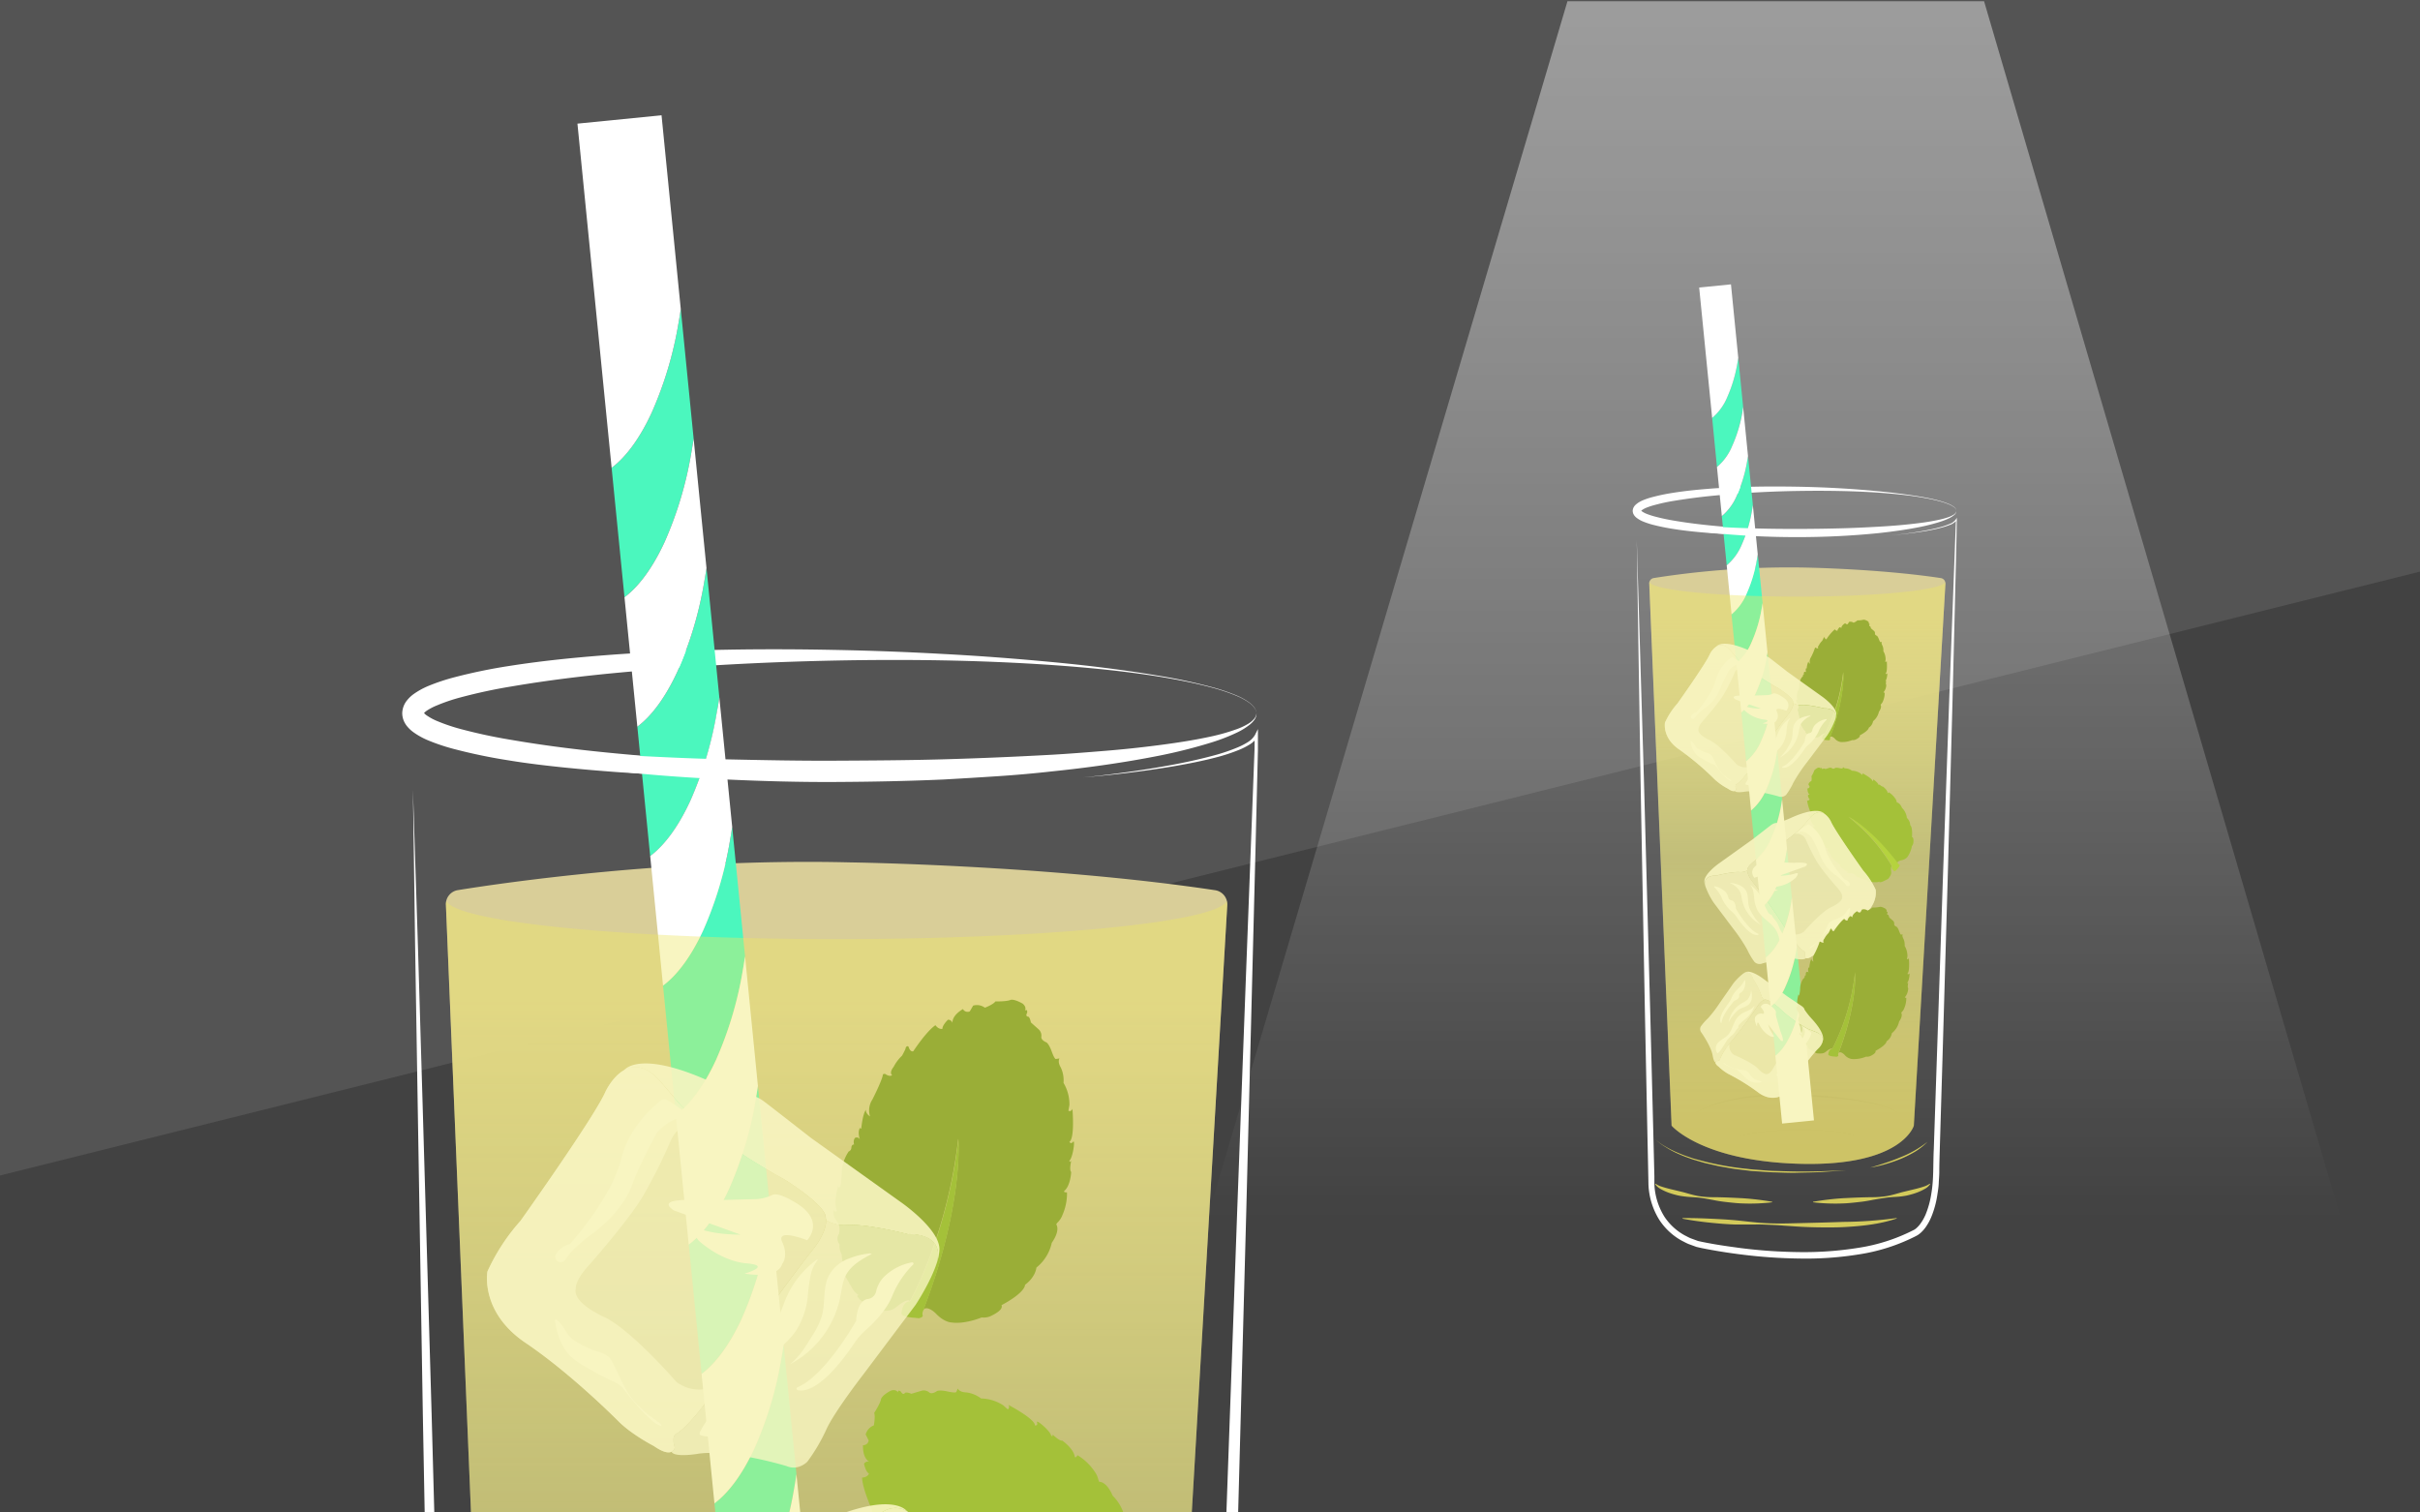 <svg xmlns="http://www.w3.org/2000/svg" xmlns:xlink="http://www.w3.org/1999/xlink" viewBox="0 0 800 500"><defs><style>.cls-1{fill:#545454;}.cls-2{fill:#424242;}.cls-3{opacity:0.6;fill:url(#linear-gradient);}.cls-10,.cls-11,.cls-4,.cls-9{fill:#fff;}.cls-5{fill:url(#linear-gradient-2);}.cls-6{fill:#638919;}.cls-7{fill:#73a91d;}.cls-8{fill:#4bf7be;}.cls-9{opacity:0.7;}.cls-10{opacity:0.9;}.cls-11{opacity:0.8;}.cls-12{fill:#ede664;opacity:0.4;}.cls-13{fill:#d3ca5b;}.cls-14{fill:url(#linear-gradient-3);}.cls-15{fill:#8fc624;}</style><linearGradient id="linear-gradient" x1="587.11" y1="5.64" x2="587.11" y2="403.06" gradientUnits="userSpaceOnUse"><stop offset="0" stop-color="#fff" stop-opacity="0.7"/><stop offset="0.13" stop-color="#fff" stop-opacity="0.64"/><stop offset="0.38" stop-color="#fff" stop-opacity="0.48"/><stop offset="0.73" stop-color="#fff" stop-opacity="0.22"/><stop offset="1" stop-color="#fff" stop-opacity="0"/></linearGradient><linearGradient id="linear-gradient-2" x1="276.56" y1="329.86" x2="276.56" y2="790.97" gradientUnits="userSpaceOnUse"><stop offset="0" stop-color="#d9ce98"/><stop offset="0.45" stop-color="#edeab2" stop-opacity="0.5"/><stop offset="1" stop-color="#b8ab68"/></linearGradient><linearGradient id="linear-gradient-3" x1="594.15" y1="204.58" x2="594.15" y2="379.36" xlink:href="#linear-gradient-2"/></defs><title>featured image</title><g id="Layer_7" data-name="Layer 7"><rect class="cls-1" width="800" height="500"/><polygon class="cls-2" points="0 388.6 800 188.96 800 500 0 500 0 388.6"/></g><g id="Layer_2" data-name="Layer 2"><g id="Layer_12" data-name="Layer 12"><polygon class="cls-3" points="518.17 0.4 391.22 429.32 783 434 655.89 0.4 518.17 0.4"/></g></g><g id="Layer_3" data-name="Layer 3"><path class="cls-4" d="M415.3,235.77a3.42,3.42,0,0,0-.8-2,7.59,7.59,0,0,0-1.63-1.52,21.22,21.22,0,0,0-3.91-2.15,63.33,63.33,0,0,0-8.47-2.84c-5.76-1.54-11.63-2.65-17.52-3.61-11.78-1.87-23.67-3-35.57-3.83-23.8-1.62-47.67-1.92-71.49-1.45q-17.88.36-35.71,1.35t-35.58,2.64c-11.83,1.1-23.62,2.54-35.24,4.52a173.85,173.85,0,0,0-17.15,3.67,59.36,59.36,0,0,0-8,2.73A18,18,0,0,0,141,235a4.6,4.6,0,0,0-.91.83c-.16.22-.05.17-.06-.1s-.1-.32.06-.11a4.3,4.3,0,0,0,.91.84,18.05,18.05,0,0,0,3.24,1.79,60.16,60.16,0,0,0,8,2.74,173.83,173.83,0,0,0,17.15,3.66c11.63,2,23.42,3.41,35.24,4.51s23.69,2,35.58,2.64S264,253,275.91,253.19c23.82.48,47.69.18,71.49-1.43,11.9-.88,23.79-2,35.57-3.83,5.89-1,11.76-2.07,17.52-3.61a62,62,0,0,0,8.47-2.85,20.6,20.6,0,0,0,3.91-2.14,7.59,7.59,0,0,0,1.63-1.52A3.42,3.42,0,0,0,415.3,235.77Zm0,0a3.42,3.42,0,0,1-.78,2,7.94,7.94,0,0,1-1.63,1.54,21.27,21.27,0,0,1-3.9,2.18,64.61,64.61,0,0,1-8.47,2.91,176.8,176.8,0,0,1-17.5,3.74c-11.78,2-23.64,3.45-35.53,4.56s-23.81,2-35.75,2.65-23.88,1.11-35.83,1.35c-23.91.48-47.86.18-71.79-1.45q-9-.65-17.94-1.56c-6-.63-12-1.33-17.92-2.31a179.41,179.41,0,0,1-17.87-3.69,65.73,65.73,0,0,1-9-3,24.46,24.46,0,0,1-4.58-2.53A11.07,11.07,0,0,1,134.5,240a7.48,7.48,0,0,1-1.05-1.79,6.73,6.73,0,0,1-.48-2.42,7,7,0,0,1,1.53-4.2,11.17,11.17,0,0,1,2.35-2.22,25.25,25.25,0,0,1,4.57-2.53,67.12,67.12,0,0,1,9-3,179.93,179.93,0,0,1,17.87-3.68c11.94-1.88,23.9-3,35.86-3.86,23.93-1.63,47.88-1.93,71.79-1.45q17.93.34,35.83,1.34c11.94.62,23.85,1.53,35.75,2.65s23.75,2.56,35.53,4.55a176.8,176.8,0,0,1,17.5,3.74A64.61,64.61,0,0,1,409,230a21.27,21.27,0,0,1,3.9,2.18,7.94,7.94,0,0,1,1.63,1.54A3.42,3.42,0,0,1,415.3,235.77Z"/><path class="cls-4" d="M358.05,257c9.91-1,19.79-2.37,29.57-4.18,4.89-.92,9.76-2,14.53-3.32a62.22,62.22,0,0,0,7-2.43,23.14,23.14,0,0,0,3.25-1.67,7.08,7.08,0,0,0,2.44-2.39l1-2v2.22c0,1.64,0,3.28,0,4.91l-.12,4.9-.24,9.81L415,282.47l-1,39.22-2,78.43L407.77,557l-4.46,156.86L401,792.27c-.2,6.54-.44,13.06-.44,19.67,0,.82,0,1.64,0,2.47l-.15,2.49-.3,5c-.1,1.66-.35,3.31-.52,5s-.33,3.32-.66,5l-.87,4.95c-.36,1.65-.78,3.28-1.18,4.92l-.29,1.23-.38,1.22-.78,2.42a50.6,50.6,0,0,1-1.8,4.8l-.48,1.19-.58,1.16L391.36,856c-.4.76-.89,1.5-1.34,2.25l-.68,1.12-.79,1.07a29.16,29.16,0,0,1-3.5,4.09l-1,.94-1.11.88a14.09,14.09,0,0,1-1.2.84c-.2.13-.42.26-.67.39a6.09,6.09,0,0,1-.85.42l.3-.14A141.56,141.56,0,0,1,356.22,878a185.41,185.41,0,0,1-25.46,6q-12.88,2.16-25.9,3.06c-8.66.56-17.34.78-26,.72a448,448,0,0,1-51.79-3.59q-12.87-1.61-25.66-3.9-3.19-.59-6.38-1.21l-3.19-.64-1.6-.34-.8-.18a8.06,8.06,0,0,1-.91-.23,66.3,66.3,0,0,1-12.48-5.22,54.69,54.69,0,0,1-19.76-18.2,61.67,61.67,0,0,1-9.1-25.2,53.84,53.84,0,0,1-.49-6.79c0-2.17-.08-4.3-.12-6.46l-.27-12.9-.54-25.79L143.66,674l-3.88-206.39-1.71-103.2-.84-51.6-.72-51.61,1.65,51.59,1.53,51.59,3,103.2,5.59,206.41,2.62,103.21.65,25.81.32,12.9c0,2.14.12,4.31.14,6.43a48.77,48.77,0,0,0,.48,6.08,56.73,56.73,0,0,0,8.34,22.94,49.08,49.08,0,0,0,17.83,16.36A61.32,61.32,0,0,0,190,872.39a3.89,3.89,0,0,0,.65.17l.77.17,1.56.33,3.14.63q3.14.62,6.29,1.18,12.62,2.25,25.37,3.82a442.19,442.19,0,0,0,51.14,3.47c8.54.05,17.07-.18,25.57-.75s17-1.56,25.34-3a179.21,179.21,0,0,0,24.73-5.84A136.22,136.22,0,0,0,377.86,863l.31-.14.24-.14a2.75,2.75,0,0,0,.38-.23,7.86,7.86,0,0,0,.81-.56l.82-.64.77-.73a24.56,24.56,0,0,0,2.87-3.35l.67-.91.59-1c.39-.66.81-1.28,1.17-2l1-2.06.52-1,.43-1.08c.57-1.45,1.22-2.86,1.65-4.38l.72-2.25.36-1.12.28-1.15c.36-1.54.77-3.07,1.11-4.62l.83-4.71c.32-1.56.43-3.16.64-4.75s.41-3.17.51-4.78l.29-4.81.15-2.4c0-.81,0-1.62,0-2.43,0-6.47.26-13,.47-19.56l2.58-78.43,5.36-156.86L409,400.08l2.92-78.42,1.49-39.22.74-19.6.37-9.8.19-4.91c.06-1.63,0-3.26.06-4.89l1,.22a7.86,7.86,0,0,1-2.85,2.77,23.06,23.06,0,0,1-3.41,1.7,59.07,59.07,0,0,1-7.14,2.36c-4.84,1.28-9.74,2.23-14.65,3.07C377.88,255,368,256.16,358.05,257Z"/><path class="cls-5" d="M405.71,299.24l-27.6,472.62s-9.9,35.13-97.19,33.34-114-33.34-114-33.34L147.4,299.11a4.7,4.7,0,0,1,3.95-4.85c15.28-2.47,70.82-10.6,129.57-9.17,0,0,65.2.86,120.8,9.2A4.73,4.73,0,0,1,405.71,299.24Z"/><path class="cls-6" d="M353.57,383.64c1.14-1.09,1.94-7.13,1.17-6.18s-1.22,0-1.22,0c1.85-1.18,1-10.92,1-10.92-.42,1.14-1.33.66-1.33.66l.34-1.9a13.86,13.86,0,0,0-1.95-7.32,10.05,10.05,0,0,0-.9-5.08c-1.19-2-.43-3-.43-3l-1.24.19s-.42.05-1.33-2.47-1.71-3-1.71-3-2-.76-1.71-2a2.79,2.79,0,0,0-.9-2.33L340.79,338c-.34-1.8-.86-1.9-.86-1.9-1.14-.09-.38-1.28-.38-1.28.19-1.43-.71-.76-.71-.76.62-1.29-.81-2.3-.81-2.3s-2.85-1.69-4.08-1.17-4.9.47-4.9.47c-.66,1-3.46,2.07-3.46,2.07a4.45,4.45,0,0,0-3.9-.69l-1.09,1.9a1.77,1.77,0,0,1-2.28-.76c-3.95,2.38-3.43,4.61-3.43,4.61a1.55,1.55,0,0,0-1.52-1.09c-2.09,2.14-1.8,3-1.8,3-1.38.28-2.33-1.19-2.33-1.19-3,2-7.32,8.6-7.32,8.6-1.1.39-1.61-1.57-1.61-1.57-.86-.39-1,.87-1,.87-.43.94-1.1,2.16-1.1,2.16a13.79,13.79,0,0,0-2.78,3.69c-1.65,2.12-.51,2.75-.51,2.75-.87.7-2.24-.36-2.24-.36-.94-.23-.87.51-.87.51-.51,2.24-3.41,7.9-3.41,7.9a6.62,6.62,0,0,0-.79,5.61c-1.61-1.1-1.33-2.2-1.33-2.2-1.14,1.34-1.57,6.28-1.57,6.28l-.43-.27c-.91,1.37,0,3.89,0,3.89a1.12,1.12,0,0,0-1.69-.55,2.48,2.48,0,0,0-.24,2.12s-.82-.08-.9,1a1.4,1.4,0,0,1-.9,1.33,13.55,13.55,0,0,0-2.28,6.44s-.12,4.67-.67,5.34-.4-.84-.4-.84c-1.89,6.48-.56,8.64-.56,8.64-.77.8-1-.36-1-.36-.56,3.39,1.53,3.49,1.8,5.61s-.23,2.63-.23,2.63a2.81,2.81,0,0,0,.36,3.23,5.58,5.58,0,0,0,.67,3.35,14,14,0,0,0,1.23,5.09c-.5.53-1.73-1-1.73-1,.8,1.66,3.92,6.94,3.92,6.94a6.59,6.59,0,0,0,2.14,2.37c-.9.35,0,.91,0,.91.17.54,1.8,1.63,1.8,1.63l3.8,2.37s.56.38,3.43.3,3.26-1.32,5.4-2.64c1.76-1.09,2.31-.77,2.45-.62h.14s9.78-17.17,14.5-43.64q.86-4.81,1.46-10s1.94,21.62-11.69,56.92a6.39,6.39,0,0,1,.4-.63c1.47-.95,3.84,1.47,3.84,1.47,2.81,3,5.18,3,5.18,3,4.52.67,10-1.66,10-1.66a5.83,5.83,0,0,0,2.85-.38c4.84-2.23,3.7-3.66,3.7-3.66,8.13-4.37,7.79-6.74,7.79-6.74,3.57-2.66,3.76-5.7,3.76-5.7a14.38,14.38,0,0,0,5.08-8.18c3-4.32,1.47-6.12,1.47-6.12l.38-.53a6.81,6.81,0,0,0,1.71-2.61,17.72,17.72,0,0,0,1.48-7.41c-1.57,0-.76-.62-.76-.62,1.95-1.79,2.14-6.13,2.14-6.13-.7-.57,0-3.67,0-3.67C353.3,384.47,353.57,383.64,353.57,383.64Z"/><path class="cls-6" d="M299.23,430.93a3.22,3.22,0,0,0-.72,1.1A3.94,3.94,0,0,1,299.23,430.93Z"/><path class="cls-7" d="M316.83,376.52q-.6,5.19-1.46,10c-4.72,26.47-14.5,43.64-14.5,43.64h-.14a2.52,2.52,0,0,0-1.5.74,3.94,3.94,0,0,0-.72,1.1,7,7,0,0,0-.5,2.32c.45,1.13,4.37,1.32,4.37,1.32l1.34.14s1.42-.22,1.31-.91a2.05,2.05,0,0,1,.05-1.29h0l.06-.17C318.77,398.14,316.83,376.52,316.83,376.52Z"/><path class="cls-8" d="M233.55,187.79l4.25,42.78c-.24,1.59-.49,3.14-.76,4.67a122.64,122.64,0,0,1-8.88,29.61c-3.82,8.26-8.35,14.52-13.22,18.19l-4.25-42.81c4.88-3.65,9.4-9.91,13.22-18.17a122.54,122.54,0,0,0,8.88-29.63C233.06,190.9,233.31,189.35,233.55,187.79Z"/><path class="cls-8" d="M225.05,102.19,229.3,145c-.24,1.57-.49,3.11-.76,4.64a122.62,122.62,0,0,1-8.88,29.64c-3.82,8.23-8.34,14.51-13.22,18.16l-4.25-42.78c4.88-3.68,9.4-9.93,13.22-18.19a122.64,122.64,0,0,0,8.88-29.61C224.56,105.33,224.82,103.78,225.05,102.19Z"/><path class="cls-8" d="M242.05,273.38l4.25,42.79c-.24,1.56-.49,3.13-.76,4.64a122.76,122.76,0,0,1-8.88,29.64c-3.82,8.25-8.35,14.51-13.23,18.16l-4.25-42.79c4.89-3.65,9.41-9.92,13.23-18.16A122.68,122.68,0,0,0,241.29,278C241.56,276.5,241.81,275,242.05,273.38Z"/><path class="cls-8" d="M250.55,359l4.25,42.8c-.24,1.57-.5,3.12-.76,4.65A122.54,122.54,0,0,1,245.16,436c-3.83,8.24-8.35,14.51-13.23,18.17l-4.25-42.79c4.88-3.67,9.41-9.93,13.22-18.19a122.62,122.62,0,0,0,8.89-29.61C250.06,362.09,250.31,360.54,250.55,359Z"/><path class="cls-8" d="M259.05,444.55l4.24,42.79c-.23,1.58-.49,3.13-.76,4.66a122.64,122.64,0,0,1-8.88,29.63c-3.82,8.24-8.34,14.5-13.22,18.17L236.18,497c4.88-3.67,9.4-9.92,13.22-18.18a122.18,122.18,0,0,0,8.88-29.64C258.56,447.68,258.81,446.12,259.05,444.55Z"/><path class="cls-4" d="M229.3,145l4.25,42.79c-.24,1.56-.49,3.11-.76,4.64a122.54,122.54,0,0,1-8.88,29.63c-3.82,8.26-8.34,14.52-13.22,18.17l-4.25-42.79c4.88-3.65,9.4-9.93,13.22-18.16a122.62,122.62,0,0,0,8.88-29.64C228.81,148.11,229.06,146.57,229.3,145Z"/><path class="cls-4" d="M218.69,38.11l6.36,64.08c-.23,1.59-.49,3.14-.76,4.67a122.64,122.64,0,0,1-8.88,29.61c-3.82,8.26-8.34,14.51-13.22,18.19L190.89,40.87Z"/><path class="cls-4" d="M237.8,230.57l4.25,42.81c-.24,1.57-.49,3.12-.76,4.65a122.68,122.68,0,0,1-8.88,29.63c-3.82,8.24-8.34,14.51-13.23,18.16L214.94,283c4.87-3.67,9.4-9.93,13.22-18.19A122.64,122.64,0,0,0,237,235.24C237.31,233.71,237.56,232.16,237.8,230.57Z"/><path class="cls-4" d="M246.3,316.17,250.55,359c-.24,1.58-.49,3.13-.76,4.66a122.62,122.62,0,0,1-8.89,29.61c-3.81,8.26-8.34,14.52-13.22,18.19l-4.25-42.81c4.88-3.65,9.41-9.91,13.23-18.16a122.76,122.76,0,0,0,8.88-29.64C245.81,319.3,246.06,317.73,246.3,316.17Z"/><path class="cls-4" d="M254.8,401.76l4.25,42.79c-.24,1.57-.49,3.13-.77,4.64a122.18,122.18,0,0,1-8.88,29.64c-3.82,8.26-8.34,14.51-13.22,18.18l-4.25-42.8c4.88-3.66,9.4-9.93,13.23-18.17A122.54,122.54,0,0,0,254,406.41C254.3,404.88,254.56,403.33,254.8,401.76Z"/><path class="cls-4" d="M263.29,487.34l4.25,42.8c-.23,1.57-.49,3.12-.76,4.65a122.09,122.09,0,0,1-8.88,29.63c-3.82,8.24-8.34,14.52-13.22,18.17l-4.25-42.79c4.88-3.67,9.4-9.93,13.22-18.17A122.64,122.64,0,0,0,262.53,492C262.8,490.47,263.06,488.92,263.29,487.34Z"/><path class="cls-9" d="M218.43,357.65c-4.92-5.67-9.08-5.62-12.19-3.84-3.88,2.23-6.12,7.18-6.12,7.18-3.69,8.4-28.06,42.62-28.06,42.62a66.21,66.21,0,0,0-10.91,16.72s-2.57,13.36,12.61,23.6,30.61,25.83,30.61,25.83c4.43,4.5,11.79,8.26,11.79,8.26,3.17,2.22,4.89,2.35,5.82,1.92a2,2,0,0,0,1.07-1.49c-1.34-4.33.86-4.66.86-4.66,4.77-3.3,11.5-12.91,13.73-16.2a12.6,12.6,0,0,1-14-.73s-14.33-16.53-23.3-21.19c0,0-11.27-4.76-10-9.69,0,0-.43-2.47,4.25-7.61,0,0,14.32-16.13,18.63-24.13a179.26,179.26,0,0,0,8.45-17c2.47-5.62,6.83-6.19,10.36-5.51a80.81,80.81,0,0,1-7.29-6.63Z"/><path class="cls-9" d="M223.05,478.45c-1.34-4.33.86-4.66.86-4.66,5.8-4,14.49-17.32,14.49-17.32,12-20.11,29.53-42.39,29.53-42.39,6.39-7.7,5-11.45,5-11.45.46-4.08-13.63-12.75-13.63-12.75-23.65-13-34.52-24.78-34.52-24.78l-6.37-7.45c-4.92-5.67-9.08-5.62-12.19-3.84-3.88,2.23-6.12,7.18-6.12,7.18-3.69,8.4-28.06,42.62-28.06,42.62a66.21,66.21,0,0,0-10.91,16.72s-2.57,13.36,12.61,23.6,30.61,25.83,30.61,25.83c4.43,4.5,11.79,8.26,11.79,8.26,3.17,2.22,4.89,2.35,5.82,1.92A2,2,0,0,0,223.05,478.45Z"/><path class="cls-10" d="M300.14,408s12-.75,9.67,9.16a15.74,15.74,0,0,0,.75-4.12c.13-6.71-12.67-15.57-12.67-15.57l-29.8-21.3s-11.88-9.28-15.28-11.87-5.23-2.08-5.23-2.08c-3.52-.5-13-4.76-13-4.76-23.74-10.69-28.31-3.6-28.31-3.6h0c3.11-1.78,7.27-1.83,12.19,3.84l6.37,7.45s10.87,11.81,34.52,24.78c0,0,14.09,8.67,13.63,12.75a2.53,2.53,0,0,1,.12.69,11.3,11.3,0,0,0,6.83,1.62C286.39,404.46,300.14,408,300.14,408Z"/><path class="cls-11" d="M267.93,414.08s-17.49,22.28-29.53,42.39c0,0-8.69,13.31-14.49,17.32,0,0-2.2.33-.86,4.66a2,2,0,0,1-1.07,1.49c1,1.93,8.36.72,8.36.72,10.61-1.81,29.69,4,29.69,4,3.92,1.68,6.87-1.46,6.87-1.46a58.9,58.9,0,0,0,6.25-10.6c2.65-5.9,12.33-18.35,12.33-18.35l17.2-22.89s5.15-7.76,7.13-14.26c2.35-9.91-9.67-9.16-9.67-9.16s-13.75-3.49-20.24-3a11.3,11.3,0,0,1-6.83-1.62C273.16,404.72,272.74,408.28,267.93,414.08Z"/><path class="cls-4" d="M220.4,363.63a1.74,1.74,0,0,0-1.87.16c-2.63,2-10.6,8.79-13.23,19.49-2.87,11.66-14.41,25.17-16.58,27.63a1.64,1.64,0,0,1-.78.51,7.17,7.17,0,0,0-4.1,3.15,1.76,1.76,0,0,0,3,1.86l.06-.09c2.12-3,4.63-5.32,9.32-8.8s10.4-9.38,12.81-16c2.22-6.14,7.19-15.38,7.93-16.74a1.5,1.5,0,0,1,.23-.33c.87-1,5.82-6.28,10.16-4.57S224.31,365.64,220.4,363.63Z"/><path class="cls-4" d="M232.3,396.84s-16.48-1.35-9.54,3.3l22,8s-7.73.12-13.19-1.8-.56,3.83-.56,3.83,7.17,6.75,15.8,7.48-.67,3.38-.67,3.38,10.87,2.07,12.44-3.21c0,0,2.18-2.5,0-7.24s8.26-.58,8.26-.58,6-6.18-3.24-12.05c-5-3.14-7.21-3.39-8.22-2.94a14.45,14.45,0,0,1-5.41,1.4Z"/><path class="cls-4" d="M301.52,417.31a17.75,17.75,0,0,0-8.82,4.35,9.94,9.94,0,0,0-3.06,5.21,3.25,3.25,0,0,1-2.89,2.58c-3.61.66-3.71,7.17-3.71,7.17s-10.13,18.09-19.36,21.95a.52.52,0,0,0,.06,1c2.41.56,8.43-.36,18.87-15.81a20.35,20.35,0,0,1,3.47-3.94c2.58-2.28,7-6.68,8.88-11.41A31.26,31.26,0,0,1,301.9,418,.43.43,0,0,0,301.52,417.31Z"/><path class="cls-4" d="M288.18,414.53c-3.32,1.77-6.84,3.73-8.57,7.07-1.15,2.22-1.37,4.79-1.85,7.25A32.29,32.29,0,0,1,261.14,451c3.1-2.44,5.21-5.88,7.26-9.25a26.93,26.93,0,0,0,3.28-6.68c1.25-4.45.24-9.49,2.42-13.57a12.25,12.25,0,0,1,5.82-5.16,26.76,26.76,0,0,1,7.65-2Z"/><path class="cls-4" d="M251.55,442.77c-1,2.7-3.61,4.55-4.88,7.15-.82,1.66-1.4,3.42-2.19,5.09-3.22,6.76-9.72,11.52-13,18.25a1.05,1.05,0,0,0-.12.95,1,1,0,0,0,.68.4,9.48,9.48,0,0,0,8.48-2c4.41-3.86,4.26-10.69,6.89-15.92,3.49-6.93,11.52-10.44,15.82-16.9a25.8,25.8,0,0,0,3.8-11.24,63.24,63.24,0,0,1,1-7.26,11.86,11.86,0,0,1,2.24-4.69c.12-.13-.07-.33-.21-.22a30.94,30.94,0,0,0-9.95,12.2c-1.24,2.74-2.07,5.66-3.47,8.33s-1.66,4.27-4.51,5.23A1.16,1.16,0,0,0,251.55,442.77Z"/><path class="cls-4" d="M183.8,436.14c2.49,1.63,3.24,5,5.67,6.75a31.05,31.05,0,0,0,8,3.85,9.7,9.7,0,0,1,3.79,1.87,8.71,8.71,0,0,1,1.73,2.71l2.28,4.73a43.62,43.62,0,0,0,2.29,4.33c2.58,4.12,6.45,7.26,10.46,10,.36.25.77.64.61,1.05a7.81,7.81,0,0,1-3-1.73c-3.55-3-6.38-6.67-9.3-10.25a9,9,0,0,0-1.7-1.73,10.51,10.51,0,0,0-1.86-1,94.9,94.9,0,0,1-9-4.75,26.66,26.66,0,0,1-4.65-3.13c-3.4-3.06-5-7.68-5.65-12.22C183.47,436.68,183.51,436,183.8,436.14Z"/><path class="cls-7" d="M347.48,474.55c-.32-1.58-5.08-5.55-4.68-4.36s-.66,1.05-.66,1.05c0-2.24-8.84-6.83-8.84-6.83a1,1,0,0,1-.15,1.51l-1.46-1.32a14.05,14.05,0,0,0-7.36-2.29,10.16,10.16,0,0,0-4.86-2c-2.41-.08-2.85-1.28-2.85-1.28l-.51,1.17s-.19.39-2.85-.2-3.5-.15-3.5-.15-1.74,1.31-2.65.39a2.84,2.84,0,0,0-2.49-.48l-3.34,1c-1.74-.7-2.1-.3-2.1-.3-.71.93-1.32-.37-1.32-.37-1.12-.93-1,.2-1,.2-.77-1.22-2.41-.55-2.41-.55s-3,1.54-3.23,2.89-2.24,4.47-2.24,4.47c.45,1.09-.1,4.1-.1,4.1a4.5,4.5,0,0,0-2.71,3l1,2a1.81,1.81,0,0,1-1.89,1.55c-.1,4.68,2.11,5.44,2.11,5.44a1.61,1.61,0,0,0-1.77.72c.71,3,1.64,3.2,1.64,3.2-.5,1.35-2.28,1.36-2.28,1.36.11,3.73,3.43,11,3.43,11-.26,1.16-2.22.54-2.22.54-.81.53.19,1.34.19,1.34.58.89,1.26,2.12,1.26,2.12a14.29,14.29,0,0,0,1.67,4.41c.93,2.57,2.09,1.93,2.09,1.93.14,1.12-1.52,1.73-1.52,1.73-.71.69,0,1,0,1,1.65,1.66,4.94,7.23,4.94,7.23a6.77,6.77,0,0,0,4.41,3.72c-1.82.79-2.62,0-2.62,0,.54,1.71,4.56,4.77,4.56,4.77l-.47.22c.69,1.52,3.37,2.07,3.37,2.07a1.14,1.14,0,0,0-1.39,1.16,2.51,2.51,0,0,0,1.7,1.35s-.52.67.39,1.33a1.46,1.46,0,0,1,.66,1.51,13.72,13.72,0,0,0,4.31,5.45s4,2.64,4.23,3.47-.94-.11-.94-.11c4.55,5.14,7.13,5.17,7.13,5.17.28,1.09-.83.63-.83.63,2.61,2.33,3.83.58,5.81,1.51s2.13,1.62,2.13,1.62a2.87,2.87,0,0,0,3,1.44,5.66,5.66,0,0,0,3.25,1.24,14.27,14.27,0,0,0,5,1.71c.19.71-1.77,1-1.77,1,1.86.22,8.1.39,8.1.39a6.68,6.68,0,0,0,3.2-.55c-.17,1,.79.49.79.49a7.07,7.07,0,0,0,2.39-.67l4.09-2s.63-.27,2.13-2.79.63-3.53.65-6.09c0-2.1.59-2.4.8-2.44l0-.08,0-.05s-9.48-17.74-29.72-36.16c-2.45-2.23-5.05-4.47-7.82-6.69,0,0,19.66,10.06,42.67,40.94a7,7,0,0,1-.33-.68c0-1.78,3.36-2.51,3.36-2.51,4.05-.82,5.42-2.81,5.42-2.81,3-3.52,4-9.53,4-9.53a5.88,5.88,0,0,0,1.22-2.66c.71-5.39-1.14-5.18-1.14-5.18.65-9.37-1.58-10.37-1.58-10.37-.36-4.51-2.87-6.32-2.87-6.32a14.64,14.64,0,0,0-4.28-8.81c-2.1-4.93-4.48-4.6-4.48-4.6l-.24-.61a7.13,7.13,0,0,0-1.32-2.89,17.92,17.92,0,0,0-5.59-5.29c-.85,1.35-.94.32-.94.32-.49-2.65-4.11-5.17-4.11-5.17-.88.29-3.16-2-3.16-2C348.05,475.23,347.48,474.55,347.48,474.55Z"/><path class="cls-9" d="M287.61,503.43c4.91-5.66,9.08-5.62,12.19-3.83,3.88,2.23,6.12,7.17,6.12,7.17C309.6,515.17,334,549.4,334,549.4a66.18,66.18,0,0,1,10.9,16.71s2.58,13.36-12.61,23.6-30.61,25.83-30.61,25.83c-4.43,4.51-11.78,8.26-11.78,8.26-3.18,2.22-4.9,2.35-5.83,1.92a2,2,0,0,1-1.07-1.48c1.34-4.33-.85-4.67-.85-4.67-4.78-3.3-11.51-12.9-13.74-16.19a12.63,12.63,0,0,0,14-.74s14.33-16.52,23.29-21.18c0,0,11.28-4.77,10-9.7,0,0,.43-2.46-4.26-7.61,0,0-14.32-16.13-18.63-24.13a179.26,179.26,0,0,1-8.45-17c-2.47-5.61-6.83-6.19-10.36-5.5a80.29,80.29,0,0,0,7.3-6.63Z"/><path class="cls-9" d="M283,624.24c1.34-4.33-.85-4.67-.85-4.67-5.8-4-14.49-17.32-14.49-17.32-12-20.11-29.53-42.39-29.53-42.39-6.39-7.7-5-11.45-5-11.45-.46-4.07,13.63-12.74,13.63-12.74,23.65-13,34.53-24.78,34.53-24.78l6.37-7.46c4.91-5.66,9.08-5.62,12.19-3.83,3.88,2.23,6.12,7.17,6.12,7.17C309.6,515.17,334,549.4,334,549.4a66.18,66.18,0,0,1,10.9,16.71s2.58,13.36-12.61,23.6-30.61,25.83-30.61,25.83c-4.43,4.51-11.78,8.26-11.78,8.26-3.18,2.22-4.9,2.35-5.83,1.92A2,2,0,0,1,283,624.24Z"/><path class="cls-10" d="M205.89,553.73s-12-.75-9.66,9.17a15.51,15.51,0,0,1-.76-4.13c-.13-6.71,12.68-15.57,12.68-15.57L238,521.9s11.88-9.28,15.27-11.87,5.24-2.07,5.24-2.07c3.51-.51,13-4.77,13-4.77,23.75-10.68,28.32-3.6,28.32-3.6h0c-3.11-1.79-7.28-1.83-12.19,3.83l-6.37,7.46s-10.88,11.8-34.53,24.78c0,0-14.09,8.67-13.63,12.74a2.89,2.89,0,0,0-.11.69,11.33,11.33,0,0,1-6.84,1.63C219.65,550.24,205.89,553.73,205.89,553.73Z"/><path class="cls-4" d="M136.51,235.77a3.4,3.4,0,0,0,.91,2,7.72,7.72,0,0,0,1.67,1.39,21.52,21.52,0,0,0,4,1.9,63.75,63.75,0,0,0,8.52,2.42c5.78,1.27,11.64,2.19,17.53,2.91s11.8,1.37,17.72,1.86,11.84,1,17.78,1.29c11.87.65,23.74,1.24,35.63,1.49s23.78.5,35.68.44,23.79-.12,35.67-.45,23.77-.84,35.64-1.49c5.93-.33,11.85-.81,17.78-1.29s11.83-1.1,17.71-1.86,11.76-1.64,17.54-2.9a65.58,65.58,0,0,0,8.51-2.42,20.91,20.91,0,0,0,4-1.9,7.72,7.72,0,0,0,1.67-1.39,3.34,3.34,0,0,0,.91-2,3.55,3.55,0,0,1-.67,2.14,8.29,8.29,0,0,1-1.58,1.66,22.16,22.16,0,0,1-3.86,2.43,63.23,63.23,0,0,1-8.42,3.33,171,171,0,0,1-17.49,4.45c-11.79,2.34-23.68,4-35.61,5.23q-8.94,1-17.91,1.59t-17.93,1.09c-12,.53-23.95.76-35.92.82s-24-.28-35.92-.83-23.93-1.37-35.85-2.68-23.82-2.89-35.6-5.23a168.38,168.38,0,0,1-17.49-4.44,63.41,63.41,0,0,1-8.43-3.34,22,22,0,0,1-3.85-2.42,8,8,0,0,1-1.58-1.66A3.56,3.56,0,0,1,136.51,235.77Z"/><path class="cls-12" d="M276.56,310.45c-69.33,0-125.89-5.6-129-12.63a4.56,4.56,0,0,0-.14,1.29l19.48,472.75s26.74,31.55,114,33.34,97.19-33.34,97.19-33.34l27.6-472.62a4.9,4.9,0,0,0-.15-1.39C402.31,304.86,345.8,310.45,276.56,310.45Z"/><path class="cls-4" d="M646.74,168.92a1.85,1.85,0,0,0-.93-1.35,8.08,8.08,0,0,0-1.47-.81,23,23,0,0,0-3.22-1.08c-2.18-.58-4.4-1-6.63-1.37-4.47-.71-9-1.12-13.49-1.45-9-.6-18.06-.7-27.09-.55s-18.06.64-27,1.51c-4.48.42-8.95,1-13.36,1.72a63,63,0,0,0-6.5,1.39,22.79,22.79,0,0,0-3,1,7.26,7.26,0,0,0-1.22.68l-.22.17a.93.93,0,0,1-.13.15s0,0,0,0,0-.06,0-.09,0-.09,0-.09,0,0,0,0a.86.86,0,0,1,.13.14l.22.18a8,8,0,0,0,1.22.68,24.33,24.33,0,0,0,3,1,65.74,65.74,0,0,0,6.5,1.39c4.41.75,8.88,1.29,13.36,1.71,9,.87,18,1.34,27,1.51S612,175.58,621,175c4.51-.34,9-.74,13.49-1.45,2.23-.36,4.45-.79,6.63-1.37a24.35,24.35,0,0,0,3.22-1.08,8.08,8.08,0,0,0,1.47-.81A1.85,1.85,0,0,0,646.74,168.92Zm0,0a1.88,1.88,0,0,1-.92,1.36,8.17,8.17,0,0,1-1.47.83,24.81,24.81,0,0,1-3.21,1.1c-2.19.6-4.41,1-6.64,1.42-4.46.76-9,1.3-13.46,1.72-9,.88-18.07,1.35-27.13,1.52s-18.14.06-27.21-.55c-4.53-.34-9.07-.74-13.59-1.47a68,68,0,0,1-6.78-1.39,25.57,25.57,0,0,1-3.39-1.15,9.16,9.16,0,0,1-1.74-1c-.15-.12-.3-.22-.45-.36s-.3-.31-.44-.48a4.87,4.87,0,0,1-.4-.68,3.77,3.77,0,0,1-.18-.91,3.35,3.35,0,0,1,.19-.91,4,4,0,0,1,.39-.68,5.11,5.11,0,0,1,.45-.48c.14-.13.29-.24.44-.36a9.16,9.16,0,0,1,1.74-1,24.13,24.13,0,0,1,3.39-1.14,65.3,65.3,0,0,1,6.78-1.4c4.52-.72,9.06-1.13,13.59-1.47,9.07-.6,18.15-.7,27.21-.55s18.11.64,27.13,1.52c4.5.42,9,1,13.46,1.72,2.23.38,4.45.82,6.64,1.42a24.81,24.81,0,0,1,3.21,1.1,8.17,8.17,0,0,1,1.47.83A1.88,1.88,0,0,1,646.74,168.92Z"/><path d="M570.2,378.72a4.59,4.59,0,0,1,2.19-2.05,17,17,0,0,1,2.82-1.18,40.57,40.57,0,0,1,5.95-1.33,97.05,97.05,0,0,1,12.15-.87,112.61,112.61,0,0,1,12.18.46,43.91,43.91,0,0,1,6,1,15.66,15.66,0,0,1,2.86,1.07,5.39,5.39,0,0,1,1.27.84,1.7,1.7,0,0,1,.7,1.31,1.64,1.64,0,0,0-.75-1.25,5.19,5.19,0,0,0-1.28-.77,15.23,15.23,0,0,0-2.87-.92,44.79,44.79,0,0,0-6-.87c-4-.34-8.07-.38-12.12-.33a103.8,103.8,0,0,0-12.09.74,39.94,39.94,0,0,0-5.94,1.15,17.77,17.77,0,0,0-2.83,1A4.49,4.49,0,0,0,570.2,378.72Z"/><path d="M559.56,368.5a20.25,20.25,0,0,1,3.82-2.17,39.17,39.17,0,0,1,4.11-1.58,64.57,64.57,0,0,1,8.57-2,98.38,98.38,0,0,1,17.57-1l4.4.2,4.39.31,4.38.4c1.46.16,2.91.35,4.37.53,2.9.43,5.8.89,8.66,1.59a37,37,0,0,1,4.2,1.3,13.93,13.93,0,0,1,2,.91,7.56,7.56,0,0,1,.93.58,2.69,2.69,0,0,1,.75.79,2.54,2.54,0,0,0-.77-.76,6.85,6.85,0,0,0-.94-.56,16.28,16.28,0,0,0-2-.85,38.85,38.85,0,0,0-4.22-1.18c-2.86-.63-5.75-1.05-8.65-1.43-5.81-.66-11.66-1.16-17.5-1.31a103.25,103.25,0,0,0-17.49.87,62.38,62.38,0,0,0-8.56,1.83,40.6,40.6,0,0,0-4.14,1.45A20.44,20.44,0,0,0,559.56,368.5Z"/><path class="cls-4" d="M625,177c3.76-.38,7.5-.89,11.21-1.57,1.86-.34,3.71-.73,5.52-1.24a23.72,23.72,0,0,0,2.65-.93,4.43,4.43,0,0,0,2.17-1.55l.33-.57v.64c-.14,9.92-.45,19.82-.67,29.73l-.74,29.73-1.61,59.46-1.72,59.46-.89,29.72c-.07,2.48-.16,4.95-.16,7.46,0,1.24-.13,2.51-.18,3.76s-.25,2.52-.45,3.77a31.47,31.47,0,0,1-2,7.4,17.39,17.39,0,0,1-1.9,3.45,10.8,10.8,0,0,1-1.33,1.55,7.79,7.79,0,0,1-.8.69,5.16,5.16,0,0,1-1,.62l.12-.05a62.08,62.08,0,0,1-18.85,6.12A110,110,0,0,1,595,416.05a169.45,169.45,0,0,1-19.63-1.37c-3.25-.41-6.49-.9-9.72-1.49-1.63-.3-3.19-.58-4.88-1l-2.41-.88c-.81-.3-1.54-.74-2.31-1.11a20.92,20.92,0,0,1-7.48-6.88,23.94,23.94,0,0,1-3.44-9.54,21.41,21.41,0,0,1-.19-2.56l-.05-2.45-.1-4.89-.21-9.78L543.78,335l-1.47-78.22-1.24-78.24,2.35,78.22L545.54,335l1,39.12.24,9.78.12,4.89,0,2.44a18.1,18.1,0,0,0,.18,2.3,22,22,0,0,0,3.16,8.72,19,19,0,0,0,6.79,6.19c.7.33,1.37.75,2.1,1l2.18.8c1.47.35,3.14.65,4.71.94,3.19.57,6.4,1,9.62,1.44a167.6,167.6,0,0,0,19.38,1.3,113.09,113.09,0,0,0,19.3-1.41,59.79,59.79,0,0,0,18.22-5.85l.11-.05a3.12,3.12,0,0,0,.55-.35,5.93,5.93,0,0,0,.61-.53,8.46,8.46,0,0,0,1.09-1.27,15.16,15.16,0,0,0,1.68-3,29.77,29.77,0,0,0,1.88-6.91c.83-4.78.55-9.72.81-14.69l1-29.72,2-59.46,2.1-59.45,2.22-59.45.31.07a4.71,4.71,0,0,1-2.35,1.68,23.84,23.84,0,0,1-2.71.89c-1.83.49-3.68.86-5.55,1.18C632.56,176.19,628.8,176.64,625,177Z"/><path class="cls-13" d="M547.23,376.63A16.73,16.73,0,0,0,550.5,379a35.23,35.23,0,0,0,3.62,1.85c1.25.52,2.49,1.07,3.78,1.48.65.22,1.28.45,1.93.66l2,.54a96.15,96.15,0,0,0,16,2.89c1.35.2,2.7.24,4.06.36s2.7.22,4.06.29c2.71.06,5.42.19,8.14.21s5.43,0,8.14-.09l8.15-.31-8.14.57c-2.71.15-5.43.16-8.15.24s-5.45-.1-8.17-.14c-1.36-.06-2.71-.17-4.07-.26s-2.72-.14-4.07-.33l-4.06-.5c-1.35-.17-2.69-.45-4-.67-.67-.12-1.35-.22-2-.37l-2-.46-2-.46c-.66-.17-1.3-.38-2-.57l-2-.59c-.64-.21-1.28-.46-1.92-.69-1.29-.44-2.53-1-3.78-1.56a34.63,34.63,0,0,1-3.58-2A16.92,16.92,0,0,1,547.23,376.63Z"/><path class="cls-13" d="M618.22,386c1.69-.48,3.36-1,5-1.55s3.31-1.14,4.91-1.83a35.45,35.45,0,0,0,9.07-5.16,21.5,21.5,0,0,1-4.14,3.28,38,38,0,0,1-4.73,2.37,49,49,0,0,1-5,1.73A41.06,41.06,0,0,1,618.22,386Z"/><path class="cls-13" d="M556.23,402.66c3,0,5.92.06,8.88.2s5.9.28,8.84.56,5.88.68,8.83.87,5.91.2,8.87.13c5.91-.14,11.81-.27,17.69-.48A138.53,138.53,0,0,0,627,402.66l0,.16c-5.66,1.92-11.66,2.52-17.58,2.84-3,.14-5.94.12-8.9.07s-5.93-.2-8.88-.43c-1.48-.07-3-.23-4.44-.3s-3-.13-4.43-.19-3,0-4.44,0l-4.45,0c-3-.09-5.91-.34-8.86-.65s-5.88-.72-8.8-1.29Z"/><path class="cls-13" d="M638.1,391.4a5.07,5.07,0,0,1-1.93,1.7,16,16,0,0,1-2.3,1.08,20.86,20.86,0,0,1-2.4.76,15.65,15.65,0,0,1-2.45.5c-1.65.26-3.33.23-5,.44s-3.27.49-4.9.77a47.71,47.71,0,0,1-4.91.76c-1.64.18-3.28.37-4.93.42a62.08,62.08,0,0,1-9.92-.38v-.16a94.41,94.41,0,0,1,9.83-1.18c3.28-.16,6.55-.32,9.85-.34a31,31,0,0,0,4.91-.41c1.62-.3,3.2-.79,4.78-1.23l4.73-1.14c.77-.21,1.56-.41,2.32-.67a7.24,7.24,0,0,0,2.14-1Z"/><path class="cls-13" d="M547.3,391.32a7.42,7.42,0,0,0,2.15,1c.76.26,1.55.46,2.32.67l4.73,1.14c1.58.44,3.16.93,4.77,1.23a31.21,31.21,0,0,0,4.92.41c3.3,0,6.57.18,9.85.34a93.9,93.9,0,0,1,9.82,1.18v.16a62.08,62.08,0,0,1-9.92.38c-1.65-.05-3.29-.24-4.94-.42a48,48,0,0,1-4.9-.76c-1.63-.28-3.25-.63-4.9-.77s-3.31-.18-5-.44a15.65,15.65,0,0,1-2.45-.5,20.86,20.86,0,0,1-2.4-.76,16,16,0,0,1-2.3-1.08,5,5,0,0,1-1.93-1.7Z"/><path class="cls-14" d="M643.11,193,632.65,372.12s-3.76,13.31-36.84,12.63-43.23-12.63-43.23-12.63L545.2,192.93a1.77,1.77,0,0,1,1.5-1.84,287.53,287.53,0,0,1,49.11-3.48s24.71.33,45.78,3.49A1.79,1.79,0,0,1,643.11,193Z"/><path class="cls-6" d="M623.34,225c.43-.42.74-2.7.45-2.34s-.47,0-.47,0c.71-.45.4-4.15.4-4.15-.16.44-.5.26-.5.26l.12-.72a5.21,5.21,0,0,0-.74-2.78,3.75,3.75,0,0,0-.34-1.92c-.45-.78-.16-1.16-.16-1.16l-.47.08s-.16,0-.5-.94-.65-1.14-.65-1.14-.76-.28-.65-.75a1,1,0,0,0-.34-.88l-1-.85c-.13-.68-.33-.72-.33-.72-.43,0-.14-.49-.14-.49.07-.54-.27-.28-.27-.28.23-.49-.31-.87-.31-.87s-1.08-.65-1.54-.45a7.31,7.31,0,0,1-1.86.18,4.14,4.14,0,0,1-1.31.78,1.69,1.69,0,0,0-1.48-.26l-.41.72A.67.67,0,0,1,610,206c-1.49.91-1.3,1.75-1.3,1.75a.58.58,0,0,0-.57-.41c-.79.81-.69,1.15-.69,1.15-.52.11-.88-.45-.88-.45a15.35,15.35,0,0,0-2.77,3.26c-.42.15-.61-.59-.61-.59-.33-.15-.39.32-.39.32-.16.36-.42.82-.42.82a5.19,5.19,0,0,0-1.05,1.4c-.63.8-.2,1-.2,1-.32.27-.84-.13-.84-.13-.36-.09-.33.19-.33.19a20.72,20.72,0,0,1-1.3,3,2.5,2.5,0,0,0-.29,2.13c-.61-.42-.51-.83-.51-.83a6.59,6.59,0,0,0-.59,2.38l-.17-.1c-.34.52,0,1.47,0,1.47a.42.42,0,0,0-.64-.21.91.91,0,0,0-.09.8s-.32,0-.35.39a.52.52,0,0,1-.34.51,5.07,5.07,0,0,0-.86,2.44,8.18,8.18,0,0,1-.25,2c-.21.25-.15-.32-.15-.32-.72,2.46-.22,3.28-.22,3.28-.29.3-.36-.14-.36-.14-.22,1.28.58,1.32.68,2.13s-.09,1-.09,1a1.07,1.07,0,0,0,.14,1.23,2.06,2.06,0,0,0,.25,1.27,5.21,5.21,0,0,0,.47,1.93c-.19.2-.66-.37-.66-.37.3.63,1.49,2.63,1.49,2.63a2.49,2.49,0,0,0,.81.9c-.34.14,0,.35,0,.35.06.2.68.62.68.62l1.44.89s.21.15,1.3.12,1.24-.5,2-1,.87-.29.93-.24h0a56.3,56.3,0,0,0,5.49-16.54c.22-1.21.41-2.48.56-3.79,0,0,.73,8.19-4.43,21.57a2.37,2.37,0,0,1,.15-.24c.56-.36,1.46.56,1.46.56a3.23,3.23,0,0,0,2,1.16,8.55,8.55,0,0,0,3.8-.63,2.23,2.23,0,0,0,1.08-.15c1.84-.85,1.4-1.39,1.4-1.39,3.08-1.65,3-2.55,3-2.55a3.23,3.23,0,0,0,1.42-2.16,5.51,5.51,0,0,0,1.93-3.1c1.13-1.64.55-2.32.55-2.32l.15-.2a2.59,2.59,0,0,0,.65-1,6.75,6.75,0,0,0,.55-2.81c-.59,0-.28-.24-.28-.24a4,4,0,0,0,.81-2.32c-.27-.21,0-1.39,0-1.39C623.24,225.28,623.34,225,623.34,225Z"/><path class="cls-6" d="M602.75,242.89a1.12,1.12,0,0,0-.27.42A1.26,1.26,0,0,1,602.75,242.89Z"/><path class="cls-7" d="M609.42,222.27c-.15,1.31-.34,2.58-.56,3.79a56.3,56.3,0,0,1-5.49,16.54h0a1,1,0,0,0-.57.28,1.26,1.26,0,0,0-.27.42,2.55,2.55,0,0,0-.2.88c.18.43,1.66.5,1.66.5l.51.05s.54-.08.5-.35a.72.72,0,0,1,0-.48h0l0-.07C610.15,230.46,609.42,222.27,609.42,222.27Z"/><path class="cls-8" d="M577.85,150.73,579.46,167c-.09.6-.18,1.19-.29,1.77a46.55,46.55,0,0,1-3.36,11.22,18.15,18.15,0,0,1-5,6.9l-1.61-16.23a18,18,0,0,0,5-6.89,46.37,46.37,0,0,0,3.36-11.23C577.67,151.91,577.76,151.33,577.85,150.73Z"/><path class="cls-8" d="M574.63,118.29l1.61,16.22c-.09.6-.18,1.18-.29,1.76a46.45,46.45,0,0,1-3.36,11.24,18,18,0,0,1-5,6.88L566,138.17a18.13,18.13,0,0,0,5-6.89,46.55,46.55,0,0,0,3.36-11.22C574.45,119.48,574.54,118.89,574.63,118.29Z"/><path class="cls-8" d="M581.07,183.18l1.61,16.21c-.09.6-.18,1.19-.28,1.76A46.44,46.44,0,0,1,579,212.39a17.91,17.91,0,0,1-5,6.88l-1.61-16.22a18,18,0,0,0,5-6.88,46.49,46.49,0,0,0,3.37-11.23C580.89,184.36,581,183.77,581.07,183.18Z"/><path class="cls-8" d="M584.29,215.61l1.62,16.23c-.09.59-.19,1.18-.29,1.76a46.49,46.49,0,0,1-3.37,11.23,18,18,0,0,1-5,6.88l-1.61-16.21a18.15,18.15,0,0,0,5-6.9A46.4,46.4,0,0,0,584,217.38C584.11,216.8,584.2,216.21,584.29,215.61Z"/><path class="cls-8" d="M587.52,248.05l1.61,16.22c-.09.6-.19,1.19-.29,1.77a46.63,46.63,0,0,1-3.37,11.23,18.11,18.11,0,0,1-5,6.89l-1.61-16.22a18,18,0,0,0,5-6.89,46.44,46.44,0,0,0,3.37-11.24C587.33,249.24,587.43,248.65,587.52,248.05Z"/><path class="cls-8" d="M590.74,280.5l1.61,16.22c-.09.59-.19,1.18-.29,1.76a46.49,46.49,0,0,1-3.37,11.23,17.93,17.93,0,0,1-5,6.89l-1.61-16.22a18.11,18.11,0,0,0,5-6.89,46.49,46.49,0,0,0,3.37-11.23C590.55,281.68,590.65,281.09,590.74,280.5Z"/><path class="cls-8" d="M594,312.94l1.61,16.22c-.09.59-.19,1.18-.29,1.76-1.54,8.7-4.7,15.36-8.38,18.12l-1.61-16.22a17.93,17.93,0,0,0,5-6.89,46.49,46.49,0,0,0,3.37-11.23C593.77,314.12,593.87,313.53,594,312.94Z"/><path class="cls-4" d="M576.24,134.51l1.61,16.22c-.09.6-.18,1.18-.29,1.76a46.37,46.37,0,0,1-3.36,11.23,18,18,0,0,1-5,6.89l-1.61-16.22a18,18,0,0,0,5-6.88A46.45,46.45,0,0,0,576,136.27C576.06,135.69,576.15,135.11,576.24,134.51Z"/><path class="cls-4" d="M572.22,94l2.41,24.29c-.09.6-.18,1.19-.29,1.77A46.55,46.55,0,0,1,571,131.28a18.13,18.13,0,0,1-5,6.89l-4.29-43.12Z"/><path class="cls-4" d="M579.46,167l1.61,16.23c-.09.59-.18,1.18-.28,1.76a46.49,46.49,0,0,1-3.37,11.23,18,18,0,0,1-5,6.88l-1.61-16.21a18.15,18.15,0,0,0,5-6.9,46.55,46.55,0,0,0,3.36-11.22C579.28,168.14,579.37,167.55,579.46,167Z"/><path class="cls-4" d="M582.68,199.39l1.61,16.22c-.09.6-.18,1.19-.28,1.77a46.4,46.4,0,0,1-3.37,11.22,18.15,18.15,0,0,1-5,6.9L574,219.27a17.91,17.91,0,0,0,5-6.88,46.44,46.44,0,0,0,3.37-11.24C582.5,200.58,582.59,200,582.68,199.39Z"/><path class="cls-4" d="M585.91,231.84l1.61,16.21c-.09.6-.19,1.19-.29,1.76a46.44,46.44,0,0,1-3.37,11.24,18,18,0,0,1-5,6.89l-1.61-16.23a18,18,0,0,0,5-6.88,46.49,46.49,0,0,0,3.37-11.23C585.72,233,585.82,232.43,585.91,231.84Z"/><path class="cls-4" d="M589.13,264.27l1.61,16.23c-.09.59-.19,1.18-.29,1.76a46.49,46.49,0,0,1-3.37,11.23,18.11,18.11,0,0,1-5,6.89l-1.61-16.22a18.11,18.11,0,0,0,5-6.89A46.63,46.63,0,0,0,588.84,266C588.94,265.46,589,264.87,589.13,264.27Z"/><path class="cls-4" d="M595.57,329.16l4.09,41.22-10.53,1.05L586.9,349c3.68-2.76,6.84-9.42,8.38-18.12C595.38,330.34,595.48,329.75,595.57,329.16Z"/><path class="cls-4" d="M592.35,296.72,594,312.94c-.09.59-.19,1.18-.29,1.76a46.49,46.49,0,0,1-3.37,11.23,17.93,17.93,0,0,1-5,6.89l-1.61-16.22a17.93,17.93,0,0,0,5-6.89,46.49,46.49,0,0,0,3.37-11.23C592.16,297.9,592.26,297.31,592.35,296.72Z"/><path class="cls-9" d="M572.12,215.12c-1.86-2.15-3.44-2.14-4.62-1.46a6.8,6.8,0,0,0-2.32,2.72c-1.4,3.18-10.63,16.16-10.63,16.16a25.05,25.05,0,0,0-4.14,6.33s-1,5.07,4.78,8.95a90.68,90.68,0,0,1,11.6,9.79,20.43,20.43,0,0,0,4.47,3.13c1.2.84,1.86.89,2.21.73a.74.74,0,0,0,.4-.56c-.5-1.65.33-1.77.33-1.77,1.81-1.25,4.36-4.89,5.2-6.14a4.78,4.78,0,0,1-5.29-.28s-5.43-6.26-8.83-8c0,0-4.27-1.81-3.78-3.67,0,0-.17-.94,1.61-2.89,0,0,5.43-6.11,7.06-9.15a67.11,67.11,0,0,0,3.2-6.44,3.27,3.27,0,0,1,3.93-2.09,28.14,28.14,0,0,1-2.76-2.51Z"/><path class="cls-9" d="M573.87,260.91c-.5-1.65.33-1.77.33-1.77,2.2-1.52,5.49-6.57,5.49-6.57a187.37,187.37,0,0,1,11.19-16.07c2.43-2.91,1.91-4.34,1.91-4.34.17-1.54-5.17-4.83-5.17-4.83-9-4.91-13.08-9.39-13.08-9.39l-2.42-2.82c-1.86-2.15-3.44-2.14-4.62-1.46a6.8,6.8,0,0,0-2.32,2.72c-1.4,3.18-10.63,16.16-10.63,16.16a25.05,25.05,0,0,0-4.14,6.33s-1,5.07,4.78,8.95a90.68,90.68,0,0,1,11.6,9.79,20.43,20.43,0,0,0,4.47,3.13c1.2.84,1.86.89,2.21.73A.74.74,0,0,0,573.87,260.91Z"/><path class="cls-10" d="M603.09,234.18s4.56-.28,3.67,3.47a5.85,5.85,0,0,0,.28-1.56c.05-2.54-4.8-5.9-4.8-5.9l-11.3-8.07s-4.5-3.52-5.79-4.5-2-.79-2-.79a32,32,0,0,1-4.94-1.81c-9-4-10.73-1.36-10.73-1.36h0c1.18-.68,2.76-.69,4.62,1.46l2.42,2.82s4.12,4.48,13.08,9.39c0,0,5.34,3.29,5.17,4.83a1.14,1.14,0,0,1,0,.27,4.35,4.35,0,0,0,2.59.61C597.88,232.86,603.09,234.18,603.09,234.18Z"/><path class="cls-11" d="M590.88,236.5a187.37,187.37,0,0,0-11.19,16.07s-3.29,5.05-5.49,6.57c0,0-.83.12-.33,1.77a.74.74,0,0,1-.4.56c.39.73,3.17.27,3.17.27,4-.69,11.25,1.52,11.25,1.52a2.39,2.39,0,0,0,2.6-.55,22.32,22.32,0,0,0,2.37-4,55,55,0,0,1,4.67-6.95l6.53-8.68a25.5,25.5,0,0,0,2.7-5.41c.89-3.75-3.67-3.47-3.67-3.47s-5.21-1.32-7.67-1.14a4.35,4.35,0,0,1-2.59-.61C592.86,233,592.71,234.31,590.88,236.5Z"/><path class="cls-4" d="M572.87,217.38a.7.7,0,0,0-.71.06,14,14,0,0,0-5,7.39c-1.08,4.42-5.46,9.54-6.28,10.47a.72.72,0,0,1-.29.2,2.69,2.69,0,0,0-1.56,1.19.67.67,0,0,0,1.13.71l0,0a14.36,14.36,0,0,1,3.53-3.33,14.38,14.38,0,0,0,4.86-6.08,59.2,59.2,0,0,1,3-6.35.38.38,0,0,1,.09-.12c.33-.38,2.21-2.38,3.85-1.74S574.35,218.15,572.87,217.38Z"/><path class="cls-4" d="M577.38,230s-6.25-.51-3.62,1.25l8.35,3a17.64,17.64,0,0,1-5-.68c-2.07-.73-.21,1.45-.21,1.45a11.43,11.43,0,0,0,6,2.83c3.27.28-.26,1.29-.26,1.29s4.13.78,4.72-1.22c0,0,.83-.95,0-2.74s3.14-.23,3.14-.23,2.28-2.34-1.24-4.56c-1.88-1.19-2.73-1.29-3.11-1.12a5.23,5.23,0,0,1-2,.53Z"/><path class="cls-4" d="M603.62,237.73a6.74,6.74,0,0,0-3.35,1.65,3.79,3.79,0,0,0-1.16,2,1.22,1.22,0,0,1-1.09,1c-1.37.25-1.41,2.72-1.41,2.72s-3.84,6.85-7.34,8.32a.2.2,0,0,0,0,.37c.92.21,3.2-.13,7.16-6a7.74,7.74,0,0,1,1.31-1.49,12.74,12.74,0,0,0,3.37-4.33,11.91,11.91,0,0,1,2.63-3.93A.16.16,0,0,0,603.62,237.73Z"/><path class="cls-4" d="M598.56,236.68a7.16,7.16,0,0,0-3.25,2.68,9.77,9.77,0,0,0-.7,2.74,12.25,12.25,0,0,1-6.3,8.38,12.59,12.59,0,0,0,2.75-3.51,10.08,10.08,0,0,0,1.24-2.53c.48-1.68.1-3.6.92-5.14a4.64,4.64,0,0,1,2.21-2,10.23,10.23,0,0,1,2.9-.74Z"/><path class="cls-4" d="M584.68,247.38c-.39,1-1.37,1.73-1.86,2.71-.3.63-.52,1.3-.83,1.93-1.22,2.56-3.68,4.36-4.92,6.92a.39.39,0,0,0-.05.36.4.4,0,0,0,.26.15,3.62,3.62,0,0,0,3.22-.76c1.66-1.47,1.61-4.05,2.61-6,1.32-2.62,4.36-4,6-6.4a9.73,9.73,0,0,0,1.44-4.26,22.72,22.72,0,0,1,.36-2.75,4.39,4.39,0,0,1,.85-1.78c0-.05,0-.13-.08-.09A11.65,11.65,0,0,0,587.9,242c-.47,1-.78,2.14-1.31,3.15s-.63,1.62-1.72,2A.41.41,0,0,0,584.68,247.38Z"/><path class="cls-4" d="M559,244.87c1,.61,1.23,1.9,2.15,2.55a11.9,11.9,0,0,0,3.05,1.46,3.84,3.84,0,0,1,1.43.71,3.36,3.36,0,0,1,.66,1l.86,1.79a17.31,17.31,0,0,0,.87,1.65,13.51,13.51,0,0,0,4,3.79c.14.09.3.24.24.4a2.93,2.93,0,0,1-1.13-.66,27.19,27.19,0,0,1-3.53-3.89,3.58,3.58,0,0,0-.64-.65,4.73,4.73,0,0,0-.71-.36,35.9,35.9,0,0,1-3.42-1.8A9.62,9.62,0,0,1,561,249.7a7.58,7.58,0,0,1-2.14-4.63S558.89,244.8,559,244.87Z"/><path class="cls-7" d="M621,259.42c-.13-.59-1.93-2.1-1.78-1.65s-.25.4-.25.4c0-.85-3.35-2.59-3.35-2.59.28.38-.06.57-.06.57l-.55-.5a5.39,5.39,0,0,0-2.79-.87,3.92,3.92,0,0,0-1.84-.75c-.91,0-1.08-.48-1.08-.48l-.19.44s-.08.15-1.08-.07-1.33-.06-1.33-.06-.66.49-1,.15a1.06,1.06,0,0,0-.94-.19l-1.27.4c-.66-.27-.79-.12-.79-.12-.27.36-.5-.14-.5-.14-.43-.35-.4.08-.4.08-.29-.46-.91-.21-.91-.21s-1.14.58-1.22,1.09a7.64,7.64,0,0,1-.85,1.7,4.3,4.3,0,0,1,0,1.55,1.74,1.74,0,0,0-1,1.14l.4.74a.69.69,0,0,1-.72.59c0,1.78.8,2.07.8,2.07a.6.6,0,0,0-.67.27c.27,1.12.62,1.21.62,1.21-.19.51-.86.52-.86.52a15.63,15.63,0,0,0,1.3,4.15c-.1.44-.84.21-.84.21-.31.2.07.51.07.51.22.33.48.8.48.8a5.2,5.2,0,0,0,.63,1.67c.35,1,.79.73.79.73.05.43-.58.66-.58.66-.27.26,0,.39,0,.39a21.09,21.09,0,0,1,1.88,2.73,2.54,2.54,0,0,0,1.67,1.41c-.69.3-1,0-1,0,.21.64,1.73,1.8,1.73,1.8l-.18.09c.27.57,1.28.78,1.28.78a.44.44,0,0,0-.53.44.94.94,0,0,0,.65.51s-.2.26.14.51a.53.53,0,0,1,.25.57,5.19,5.19,0,0,0,1.64,2.06s1.5,1,1.6,1.32-.35,0-.35,0c1.72,1.95,2.7,2,2.7,2,.1.41-.32.24-.32.24,1,.88,1.46.22,2.21.57s.81.61.81.61a1.07,1.07,0,0,0,1.12.55,2.15,2.15,0,0,0,1.24.47,5.45,5.45,0,0,0,1.91.65c.07.27-.67.36-.67.36.71.08,3.07.15,3.07.15a2.57,2.57,0,0,0,1.21-.21c-.06.36.3.19.3.19a2.78,2.78,0,0,0,.91-.26l1.55-.75s.24-.1.8-1.06.24-1.33.25-2.3c0-.8.23-.91.3-.93l0,0v0a57.6,57.6,0,0,0-11.27-13.7c-.93-.85-1.91-1.7-3-2.54,0,0,7.45,3.81,16.17,15.52a1.61,1.61,0,0,1-.12-.26c0-.67,1.27-.95,1.27-.95a3.28,3.28,0,0,0,2.06-1.07,8.63,8.63,0,0,0,1.51-3.61,2.25,2.25,0,0,0,.47-1c.26-2-.44-2-.44-2,.25-3.55-.59-3.93-.59-3.93a3.32,3.32,0,0,0-1.09-2.4,5.61,5.61,0,0,0-1.62-3.34c-.8-1.86-1.7-1.74-1.7-1.74L627,265a2.63,2.63,0,0,0-.51-1.09,6.86,6.86,0,0,0-2.11-2c-.32.51-.36.12-.36.12-.18-1-1.56-2-1.56-2-.33.11-1.2-.75-1.2-.75C621.25,259.68,621,259.42,621,259.42Z"/><path class="cls-7" d="M625.3,286.88a1,1,0,0,0,.21.46A1.21,1.21,0,0,1,625.3,286.88Z"/><path class="cls-15" d="M611.16,270c1.05.84,2,1.69,3,2.54a57.6,57.6,0,0,1,11.27,13.7v0l0,0a1,1,0,0,0-.06.64,1.21,1.21,0,0,0,.21.46,2.66,2.66,0,0,0,.65.65c.46.08,1.33-1.16,1.33-1.16l.32-.41s.22-.51,0-.61a.92.92,0,0,1-.41-.28h0l0-.06C618.61,273.76,611.16,270,611.16,270Z"/><path class="cls-9" d="M598.34,270.37c1.86-2.14,3.44-2.13,4.62-1.45a6.74,6.74,0,0,1,2.32,2.72c1.4,3.18,10.64,16.15,10.64,16.15a25.12,25.12,0,0,1,4.13,6.34s1,5.07-4.78,8.95a91.49,91.49,0,0,0-11.6,9.79A20.82,20.82,0,0,1,599.2,316c-1.2.84-1.85.89-2.21.72a.73.73,0,0,1-.4-.56c.51-1.64-.33-1.77-.33-1.77-1.81-1.25-4.36-4.89-5.2-6.14a4.76,4.76,0,0,0,5.29-.27s5.43-6.27,8.83-8c0,0,4.28-1.81,3.79-3.68,0,0,.16-.93-1.62-2.88,0,0-5.42-6.12-7.06-9.15a67.11,67.11,0,0,1-3.2-6.44,3.27,3.27,0,0,0-3.93-2.09,31.13,31.13,0,0,0,2.77-2.51Z"/><path class="cls-9" d="M596.59,316.16c.51-1.64-.33-1.77-.33-1.77-2.19-1.51-5.49-6.56-5.49-6.56a184.89,184.89,0,0,0-11.19-16.07c-2.42-2.92-1.91-4.34-1.91-4.34-.17-1.54,5.17-4.83,5.17-4.83,9-4.92,13.09-9.39,13.09-9.39l2.41-2.83c1.86-2.14,3.44-2.13,4.62-1.45a6.74,6.74,0,0,1,2.32,2.72c1.4,3.18,10.64,16.15,10.64,16.15a25.12,25.12,0,0,1,4.13,6.34s1,5.07-4.78,8.95a91.49,91.49,0,0,0-11.6,9.79A20.82,20.82,0,0,1,599.2,316c-1.2.84-1.85.89-2.21.72A.73.73,0,0,1,596.59,316.16Z"/><path class="cls-10" d="M567.37,289.44s-4.56-.29-3.66,3.47a6,6,0,0,1-.29-1.56c0-2.55,4.8-5.9,4.8-5.9l11.3-8.08s4.5-3.51,5.79-4.5,2-.78,2-.78a31.54,31.54,0,0,0,4.94-1.81c9-4,10.73-1.36,10.73-1.36h0c-1.18-.68-2.76-.69-4.62,1.45l-2.41,2.83s-4.13,4.47-13.09,9.39c0,0-5.34,3.29-5.17,4.83a1.11,1.11,0,0,0,0,.26,4.27,4.27,0,0,1-2.59.62C572.58,288.11,567.37,289.44,567.37,289.44Z"/><path class="cls-11" d="M579.58,291.76a184.89,184.89,0,0,1,11.19,16.07s3.3,5.05,5.49,6.56c0,0,.84.13.33,1.77a.73.73,0,0,0,.4.56c-.39.74-3.16.28-3.16.28-4-.69-11.26,1.52-11.26,1.52A2.4,2.4,0,0,1,580,318a22.32,22.32,0,0,1-2.37-4,53.53,53.53,0,0,0-4.67-7l-6.52-8.68a25.08,25.08,0,0,1-2.7-5.4c-.9-3.76,3.66-3.47,3.66-3.47s5.21-1.33,7.67-1.14a4.27,4.27,0,0,0,2.59-.62C577.6,288.21,577.76,289.56,579.58,291.76Z"/><path class="cls-4" d="M597.59,272.64a.65.65,0,0,1,.71.06,14,14,0,0,1,5,7.39c1.08,4.42,5.46,9.54,6.28,10.47a.6.6,0,0,0,.3.19,2.7,2.7,0,0,1,1.55,1.2.66.66,0,0,1-1.12.7l0,0a14.18,14.18,0,0,0-3.53-3.34,14.34,14.34,0,0,1-4.86-6.08,57.84,57.84,0,0,0-3-6.34.38.38,0,0,0-.09-.13c-.33-.37-2.21-2.38-3.85-1.73S596.11,273.4,597.59,272.64Z"/><path class="cls-4" d="M593.08,285.23s6.25-.51,3.62,1.25l-8.35,3a17.64,17.64,0,0,0,5-.68c2.07-.73.21,1.44.21,1.44a11.49,11.49,0,0,1-6,2.84c-3.27.28.26,1.28.26,1.28s-4.12.79-4.72-1.21c0,0-.83-.95,0-2.75s-3.13-.22-3.13-.22-2.29-2.34,1.23-4.56c1.88-1.2,2.73-1.29,3.11-1.12a5.51,5.51,0,0,0,2,.53Z"/><path class="cls-4" d="M566.85,293a6.63,6.63,0,0,1,3.34,1.65,3.76,3.76,0,0,1,1.16,2,1.23,1.23,0,0,0,1.09,1c1.37.25,1.41,2.72,1.41,2.72s3.84,6.85,7.34,8.31a.2.2,0,0,1,0,.38c-.92.21-3.2-.14-7.15-6a8.15,8.15,0,0,0-1.32-1.49,12.84,12.84,0,0,1-3.37-4.33,11.69,11.69,0,0,0-2.63-3.93A.16.16,0,0,1,566.85,293Z"/><path class="cls-4" d="M571.9,291.93a7.17,7.17,0,0,1,3.25,2.68,9.84,9.84,0,0,1,.7,2.75,12.25,12.25,0,0,0,6.3,8.38,12.77,12.77,0,0,1-2.75-3.51,10.08,10.08,0,0,1-1.24-2.53c-.48-1.69-.09-3.6-.92-5.15A4.62,4.62,0,0,0,575,292.6a9.92,9.92,0,0,0-2.89-.74Z"/><path class="cls-4" d="M585.79,302.64c.39,1,1.37,1.72,1.85,2.71.31.62.53,1.29.83,1.92,1.22,2.57,3.68,4.37,4.92,6.92a.4.4,0,0,1,.05.36.42.42,0,0,1-.26.16,3.6,3.6,0,0,1-3.21-.77c-1.67-1.46-1.62-4.05-2.61-6-1.33-2.63-4.37-4-6-6.41a9.73,9.73,0,0,1-1.44-4.26,23,23,0,0,0-.36-2.75,4.52,4.52,0,0,0-.85-1.78.06.06,0,0,1,.08-.08,11.69,11.69,0,0,1,3.77,4.62c.47,1,.79,2.15,1.32,3.16s.63,1.62,1.71,2A.44.44,0,0,1,585.79,302.64Z"/><path class="cls-4" d="M611.47,300.12c-1,.62-1.23,1.91-2.15,2.56a11.68,11.68,0,0,1-3,1.46,3.74,3.74,0,0,0-1.44.71,3.36,3.36,0,0,0-.66,1l-.86,1.79a16,16,0,0,1-.87,1.64,13.55,13.55,0,0,1-4,3.8c-.14.09-.29.24-.23.39a2.93,2.93,0,0,0,1.13-.65,27.73,27.73,0,0,0,3.52-3.89,3.33,3.33,0,0,1,.65-.65,3.09,3.09,0,0,1,.7-.36,35.09,35.09,0,0,0,3.43-1.81,9.84,9.84,0,0,0,1.76-1.18,7.58,7.58,0,0,0,2.14-4.63S611.58,300.05,611.47,300.12Z"/><path class="cls-6" d="M630.56,324.78c.53-.51.91-3.35.55-2.9s-.57,0-.57,0c.87-.56.49-5.15.49-5.15-.2.54-.63.31-.63.31l.16-.89a6.54,6.54,0,0,0-.92-3.45,4.77,4.77,0,0,0-.42-2.39c-.56-1-.21-1.43-.21-1.43l-.58.09s-.2,0-.62-1.17-.81-1.41-.81-1.41-.94-.35-.81-.94a1.28,1.28,0,0,0-.42-1.09l-1.23-1.05c-.16-.85-.4-.9-.4-.9-.54,0-.18-.6-.18-.6.09-.67-.34-.36-.34-.36.29-.61-.38-1.08-.38-1.08s-1.34-.8-1.92-.55A9.43,9.43,0,0,1,619,300a5.1,5.1,0,0,1-1.63,1,2.09,2.09,0,0,0-1.84-.32l-.51.89a.83.83,0,0,1-1.07-.36c-1.86,1.12-1.61,2.17-1.61,2.17a.75.75,0,0,0-.72-.51c-1,1-.85,1.43-.85,1.43-.65.14-1.1-.56-1.1-.56-1.43,1-3.44,4.05-3.44,4.05-.52.19-.76-.73-.76-.73-.41-.19-.48.4-.48.4-.21.45-.52,1-.52,1a6.54,6.54,0,0,0-1.31,1.74c-.78,1-.24,1.29-.24,1.29-.41.33-1.06-.16-1.06-.16-.44-.12-.4.24-.4.24a26.54,26.54,0,0,1-1.61,3.71,3.14,3.14,0,0,0-.37,2.65c-.76-.52-.63-1-.63-1-.54.63-.74,3-.74,3l-.2-.13c-.43.65,0,1.83,0,1.83a.52.52,0,0,0-.79-.26,1.15,1.15,0,0,0-.11,1s-.39,0-.43.48a.65.65,0,0,1-.42.63,6.32,6.32,0,0,0-1.07,3,9.82,9.82,0,0,1-.32,2.52c-.26.31-.19-.4-.19-.4-.89,3.05-.26,4.07-.26,4.07-.36.38-.46-.17-.46-.17-.26,1.6.72,1.64.85,2.64s-.11,1.24-.11,1.24a1.33,1.33,0,0,0,.17,1.52,2.58,2.58,0,0,0,.32,1.58,6.54,6.54,0,0,0,.57,2.4c-.23.25-.81-.46-.81-.46.38.79,1.85,3.27,1.85,3.27a3,3,0,0,0,1,1.12c-.42.16,0,.43,0,.43.09.25.85.77.85.77l1.79,1.11s.26.18,1.62.14,1.53-.62,2.54-1.24c.83-.52,1.09-.36,1.16-.29h.06a70.11,70.11,0,0,0,6.83-20.56c.27-1.5.5-3.08.69-4.71,0,0,.91,10.18-5.51,26.81.1-.17.19-.3.19-.3.69-.45,1.81.7,1.81.7a4,4,0,0,0,2.44,1.43,10.6,10.6,0,0,0,4.72-.79,2.79,2.79,0,0,0,1.34-.17c2.28-1.06,1.75-1.73,1.75-1.73,3.82-2.06,3.67-3.17,3.67-3.17a4,4,0,0,0,1.76-2.69,6.75,6.75,0,0,0,2.4-3.85c1.41-2,.69-2.88.69-2.88l.18-.25a3.29,3.29,0,0,0,.81-1.23,8.37,8.37,0,0,0,.69-3.49c-.74,0-.36-.29-.36-.29a5,5,0,0,0,1-2.89c-.33-.27,0-1.73,0-1.73C630.43,325.18,630.56,324.78,630.56,324.78Z"/><path class="cls-6" d="M605,347.06a1.34,1.34,0,0,0-.34.52A1.61,1.61,0,0,1,605,347.06Z"/><path class="cls-7" d="M613.26,321.43c-.19,1.63-.42,3.21-.69,4.71a70.11,70.11,0,0,1-6.83,20.56h-.06a1.2,1.2,0,0,0-.71.35,1.61,1.61,0,0,0-.34.52,3.19,3.19,0,0,0-.24,1.09c.22.53,2.06.62,2.06.62l.63.07s.67-.11.62-.44a1,1,0,0,1,0-.6h0l0-.08C614.17,331.61,613.26,321.43,613.26,321.43Z"/><path class="cls-9" d="M600.42,341.27c2,.83,2.33,2,2.12,3a5.14,5.14,0,0,1-1.39,2.3c-1.94,1.74-9,11.37-9,11.37a19,19,0,0,1-3.55,4.43s-3.38,1.89-7.49-1.3a68.71,68.71,0,0,0-9.7-6,15.58,15.58,0,0,1-3.28-2.45c-.89-.66-1.07-1.11-1-1.4a.59.59,0,0,1,.31-.42c1.28,0,1.18-.65,1.18-.65a22.42,22.42,0,0,1,3.15-5.15,3.6,3.6,0,0,0,1.44,3.71s5.74,2.4,7.8,4.4c0,0,2.29,2.62,3.5,1.84,0,0,.71-.11,1.68-1.83a56.8,56.8,0,0,1,4.86-7.18,49.57,49.57,0,0,1,3.84-3.79,2.46,2.46,0,0,0,.56-3.29,22,22,0,0,0,2.44,1.38Z"/><path class="cls-9" d="M567.39,350.78c1.28,0,1.18-.65,1.18-.65.56-1.92,3.39-5.45,3.39-5.45a139.35,139.35,0,0,0,8.81-11.75c1.52-2.41,2.65-2.38,2.65-2.38,1.06-.48,4.65,2.55,4.65,2.55a41.29,41.29,0,0,0,9.77,7.12l2.58,1c2,.83,2.33,2,2.12,3a5.14,5.14,0,0,1-1.39,2.3c-1.94,1.74-9,11.37-9,11.37a19,19,0,0,1-3.55,4.43s-3.38,1.89-7.49-1.3a68.71,68.71,0,0,0-9.7-6,15.58,15.58,0,0,1-3.28-2.45c-.89-.66-1.07-1.11-1-1.4A.59.59,0,0,1,567.39,350.78Z"/><path class="cls-10" d="M579.56,323.69s-.87-3.32-3.33-1.8a4.71,4.71,0,0,1,1-.57c1.8-.63,5.34,2,5.34,2l8.4,6.15s3.56,2.38,4.57,3.07,1,1.23,1,1.23a24.26,24.26,0,0,0,2.45,3.09c5,5.46,3.49,7.32,3.49,7.32h0c.21-1-.15-2.12-2.12-3l-2.58-1a41.29,41.29,0,0,1-9.77-7.12s-3.59-3-4.65-2.55a.76.76,0,0,0-.2,0,3.28,3.28,0,0,1-1-1.71A26.41,26.41,0,0,0,579.56,323.69Z"/><path class="cls-11" d="M580.77,332.93A139.35,139.35,0,0,1,572,344.68s-2.83,3.53-3.39,5.45c0,0,.1.63-1.18.65a.59.59,0,0,0-.31.42c-.61-.11-.94-2.19-.94-2.19-.45-3-3.73-7.66-3.73-7.66a1.81,1.81,0,0,1-.21-2,16.64,16.64,0,0,1,2.3-2.63,40.32,40.32,0,0,0,3.86-5l4.65-6.69a19.15,19.15,0,0,1,3.22-3.19c2.46-1.52,3.33,1.8,3.33,1.8a26.41,26.41,0,0,1,2.62,5.19,3.28,3.28,0,0,0,1,1.71C582.84,330.69,581.91,331.11,580.77,332.93Z"/><path class="cls-4" d="M598.63,341.27a.48.48,0,0,1,.12.52,10.45,10.45,0,0,1-4.08,5.31c-2.9,1.81-5.52,6.13-6,6.94a.55.55,0,0,0-.07.25,2,2,0,0,1-.48,1.39.5.5,0,0,1-.77-.63l0,0a10.83,10.83,0,0,0,1.55-3.3,10.79,10.79,0,0,1,3.19-4.89,43,43,0,0,0,3.81-3.63l.07-.09c.19-.32,1.18-2.13.33-3.15S597.74,340.4,598.63,341.27Z"/><path class="cls-4" d="M588.6,341s1.83,4.33,0,2.87l-4.12-5.24a13.14,13.14,0,0,0,1.66,3.4c1,1.3-1,.49-1,.49a8.59,8.59,0,0,1-3.43-3.6c-1-2.26-.85.48-.85.48s-1.53-2.75-.25-3.64a1.93,1.93,0,0,1,2-.64c1.48.18-.58-2.28-.58-2.28s1.14-2.18,3.55-.2c1.29,1.06,1.55,1.65,1.52,2a4,4,0,0,0,.11,1.58Z"/><path class="cls-4" d="M576.91,324.15a5.05,5.05,0,0,1-.39,2.77,2.89,2.89,0,0,1-1.13,1.29.91.91,0,0,0-.44,1c.14,1-1.61,1.64-1.61,1.64s-4,4.34-4.2,7.18a.15.15,0,0,1-.27.07c-.37-.6-.66-2.31,2.59-6.5a6.39,6.39,0,0,0,.75-1.29,9.43,9.43,0,0,1,2.29-3.41,9,9,0,0,0,2.18-2.8A.12.12,0,0,1,576.91,324.15Z"/><path class="cls-4" d="M578.85,327.5a5.37,5.37,0,0,1-1.15,2.95,7.37,7.37,0,0,1-1.79,1.14,9.2,9.2,0,0,0-4.49,6.46,9.76,9.76,0,0,1,1.85-2.79,8.13,8.13,0,0,1,1.51-1.48c1.1-.73,2.55-.91,3.46-1.86a3.52,3.52,0,0,0,.87-2,7.67,7.67,0,0,0-.15-2.24Z"/><path class="cls-4" d="M574.49,339.91c-.64.51-.91,1.38-1.5,1.95-.38.37-.8.68-1.18,1.05-1.54,1.47-2.25,3.65-3.77,5.13a.29.29,0,0,1-.25.12.28.28,0,0,1-.17-.15,2.73,2.73,0,0,1-.21-2.47c.65-1.53,2.51-2.1,3.69-3.28,1.56-1.56,1.79-4,3.15-5.77a7.22,7.22,0,0,1,2.7-2,15.33,15.33,0,0,0,1.87-.9,3.48,3.48,0,0,0,1.07-1c0-.05.1,0,.08,0a8.77,8.77,0,0,1-2.41,3.77c-.63.58-1.34,1.07-1.94,1.68s-1,.83-1,1.69A.32.32,0,0,1,574.49,339.91Z"/><path class="cls-4" d="M582.31,357.61c-.66-.53-1.65-.42-2.33-.93a8.4,8.4,0,0,1-1.75-1.82,2.79,2.79,0,0,0-.85-.86,2.43,2.43,0,0,0-.88-.22l-1.48-.2a13.24,13.24,0,0,1-1.38-.23,10.27,10.27,0,0,1-3.63-1.93c-.1-.08-.24-.16-.34-.08a2.17,2.17,0,0,0,.73.65,20.35,20.35,0,0,0,3.6,1.6,2,2,0,0,1,1,.73,26.41,26.41,0,0,0,2.09,2,6.66,6.66,0,0,0,1.26,1,5.64,5.64,0,0,0,3.8.44S582.38,357.67,582.31,357.61Z"/><path class="cls-4" d="M541.07,168.92a1.8,1.8,0,0,0,1,1.27,8.19,8.19,0,0,0,1.49.72,25.85,25.85,0,0,0,3.23.92c2.19.48,4.41.83,6.65,1.1,4.46.58,9,.91,13.45,1.19,9,.53,18,.75,27,.73q6.75,0,13.52-.17c4.5-.09,9-.31,13.5-.56s9-.62,13.46-1.19c2.23-.27,4.45-.63,6.64-1.11a23.8,23.8,0,0,0,3.23-.91,8,8,0,0,0,1.5-.72,1.81,1.81,0,0,0,1-1.27,1.87,1.87,0,0,1-.86,1.43,8,8,0,0,1-1.46.93,23.49,23.49,0,0,1-3.19,1.26,63.76,63.76,0,0,1-6.63,1.69c-4.47.89-9,1.51-13.49,2a265.88,265.88,0,0,1-27.2,1.33,271.56,271.56,0,0,1-27.2-1.33c-4.52-.47-9-1.09-13.5-2a63,63,0,0,1-6.62-1.69,23.11,23.11,0,0,1-3.2-1.26,7.61,7.61,0,0,1-1.45-.93A1.88,1.88,0,0,1,541.07,168.92Z"/><path class="cls-12" d="M594.15,197.23c-26.27,0-47.71-2.13-48.9-4.79a2,2,0,0,0,0,.49l7.38,179.19s10.14,11.95,43.23,12.63,36.84-12.63,36.84-12.63L643.11,193a1.84,1.84,0,0,0-.06-.53C641.82,195.11,620.4,197.23,594.15,197.23Z"/></g></svg>